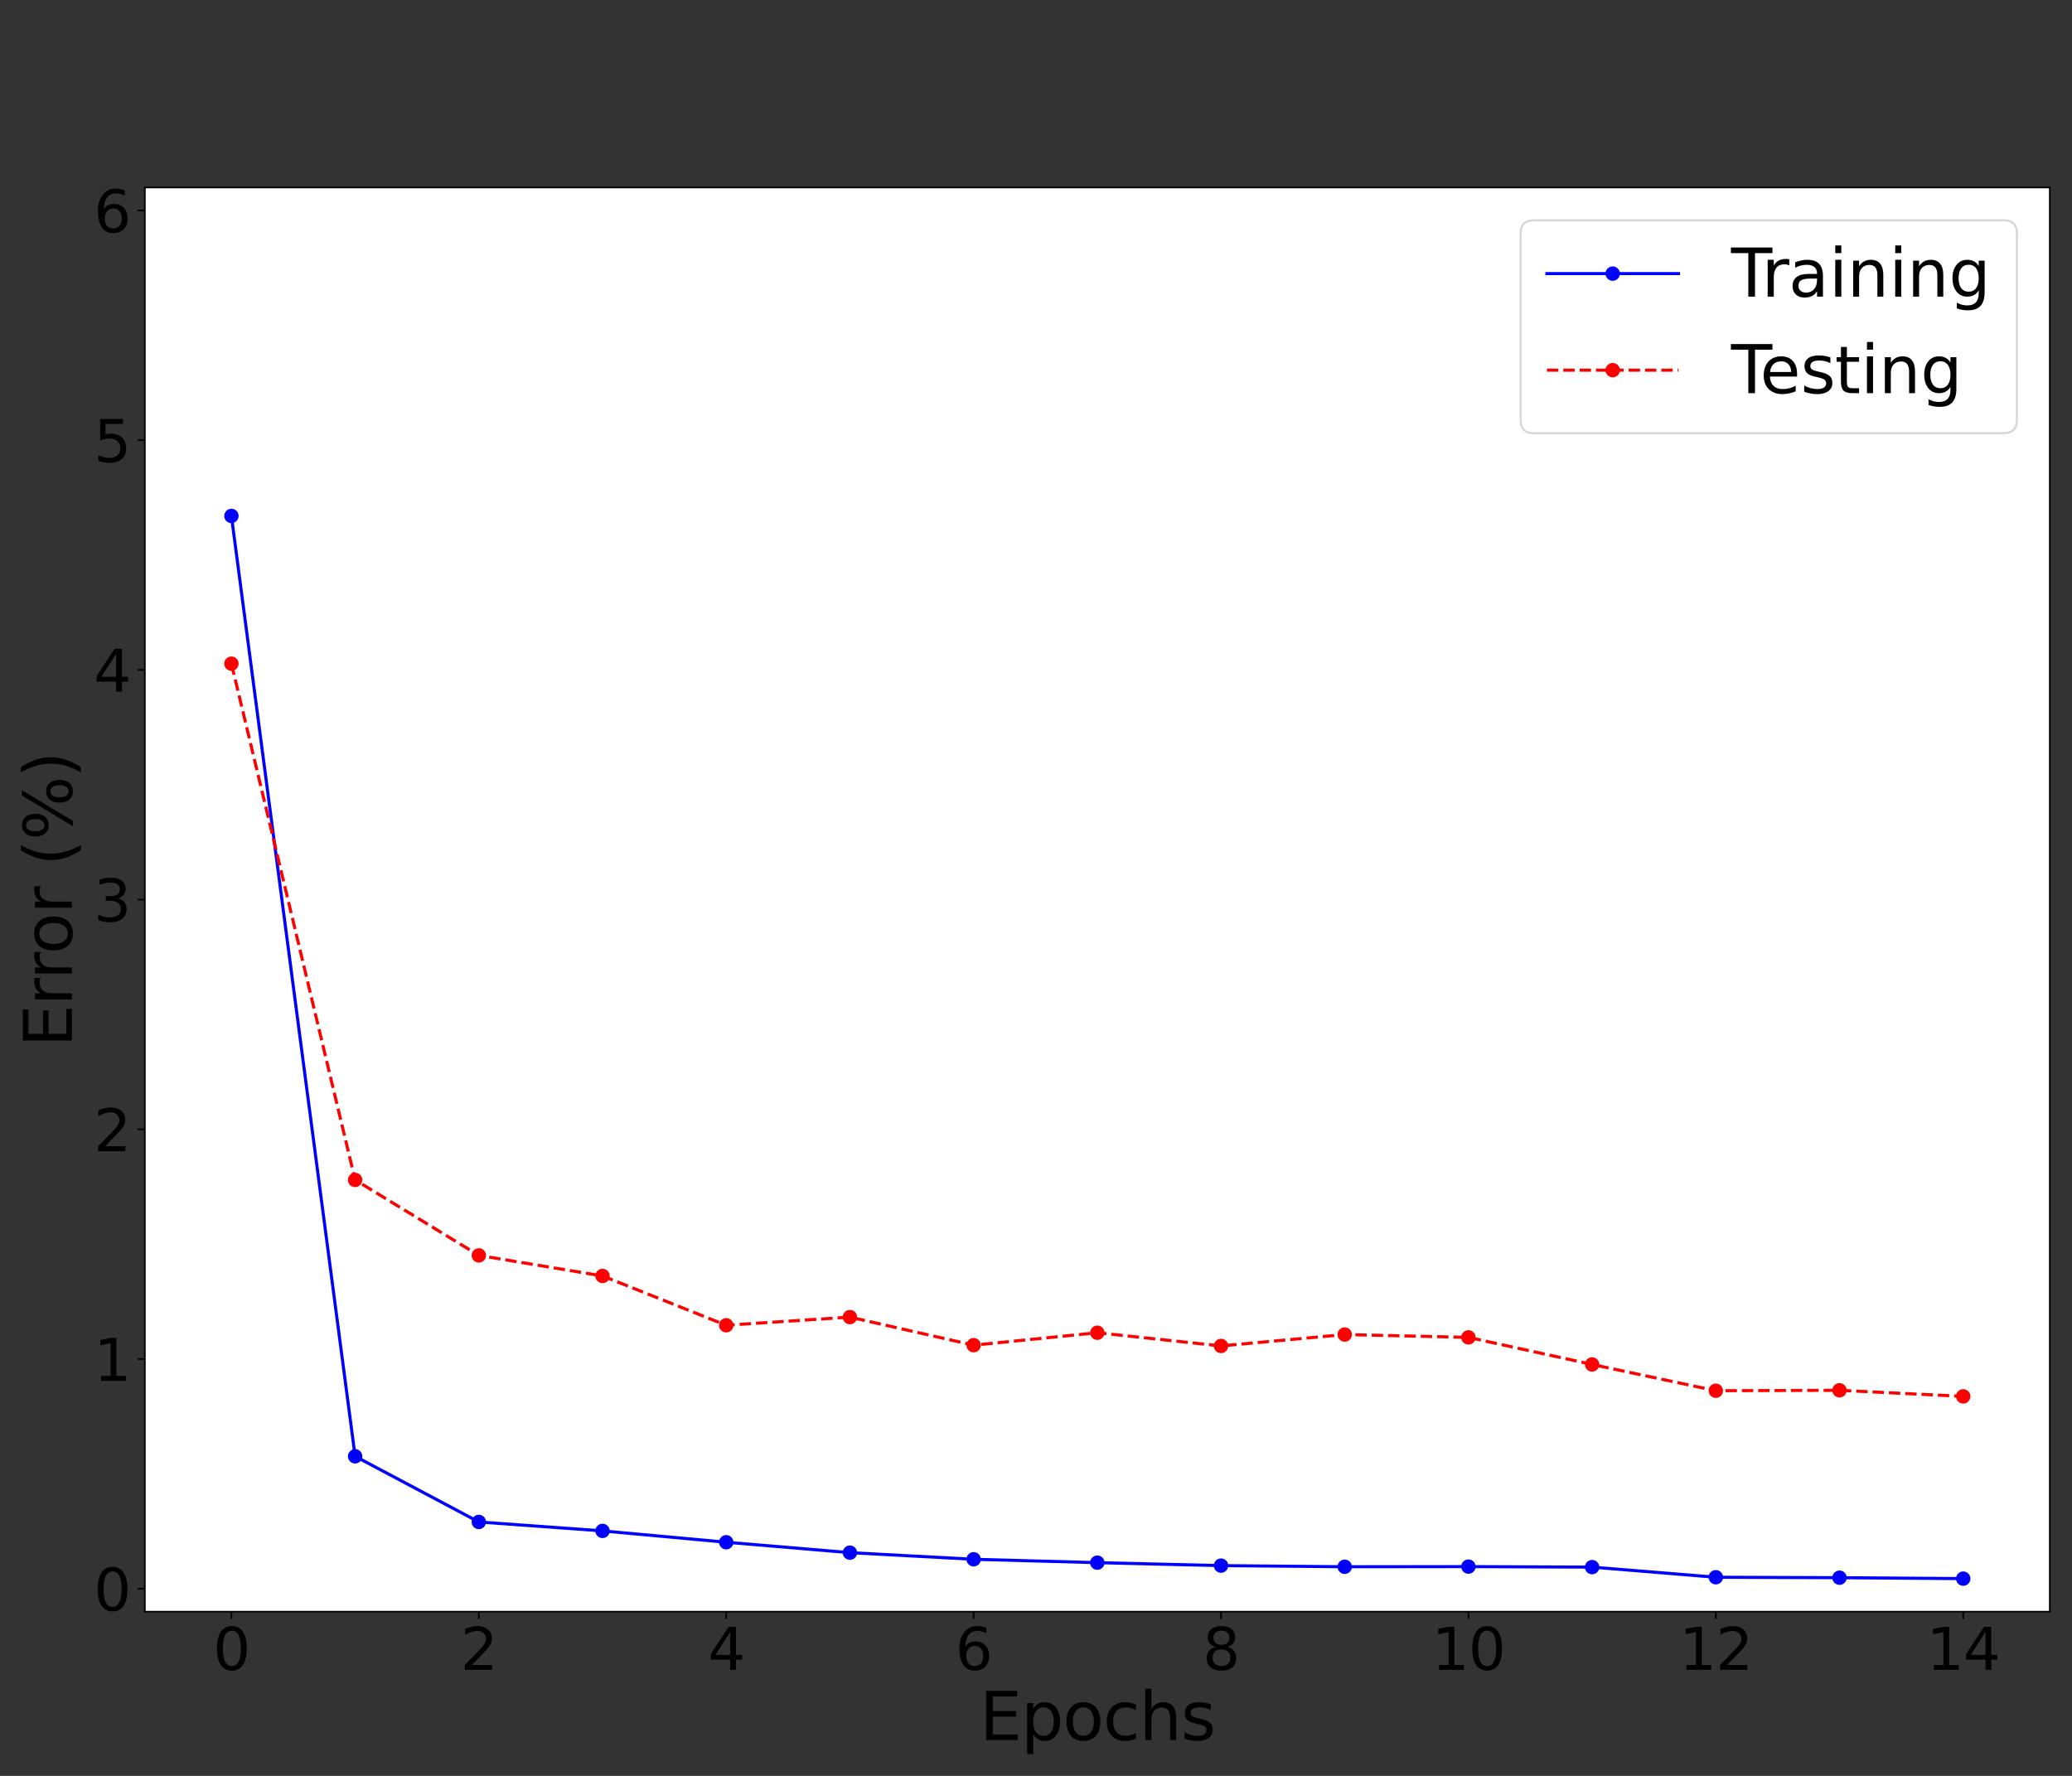 <?xml version="1.0" encoding="UTF-8" standalone="no"?>
<svg
   xmlns:dc="http://purl.org/dc/elements/1.1/"
   xmlns:cc="http://creativecommons.org/ns#"
   xmlns:rdf="http://www.w3.org/1999/02/22-rdf-syntax-ns#"
   xmlns:svg="http://www.w3.org/2000/svg"
   xmlns="http://www.w3.org/2000/svg"
   xmlns:xlink="http://www.w3.org/1999/xlink"
   xmlns:sodipodi="http://sodipodi.sourceforge.net/DTD/sodipodi-0.dtd"
   xmlns:inkscape="http://www.inkscape.org/namespaces/inkscape"
   width="1008pt"
   height="864pt"
   viewBox="0 0 1008 864"
   version="1.1"
   id="svg2784"
   sodipodi:docname="M6-history-US06-mae.svg"
   inkscape:version="1.0.2 (e86c870879, 2021-01-15)">
  <rect x="0" y="0" width="1008" height="864" fill="#333333" stroke="none"/>
  <sodipodi:namedview
     pagecolor="#ffffff"
     bordercolor="#666666"
     borderopacity="1"
     objecttolerance="10"
     gridtolerance="10"
     guidetolerance="10"
     inkscape:pageopacity="0"
     inkscape:pageshadow="2"
     inkscape:window-width="1480"
     inkscape:window-height="974"
     id="namedview2786"
     showgrid="false"
     inkscape:zoom="0.77170139"
     inkscape:cx="672"
     inkscape:cy="368.66592"
     inkscape:window-x="4"
     inkscape:window-y="24"
     inkscape:window-maximized="0"
     inkscape:current-layer="axes_1" />
  <defs
     id="defs2193">
    <style
       type="text/css"
       id="style2191">*{stroke-linejoin: round; stroke-linecap: butt}</style>
  </defs>
  <g
     id="figure_1">
    <g
       id="patch_1">
      <path
         d="M 0 864  L 1008 864  L 1008 0  L 0 0  L 0 864  z "
         style="fill: none"
         id="path2195" />
    </g>
    <g
       id="axes_1">
      <g
         id="patch_2">
        <path
           d="M 70.46 784.12  L 997.2 784.12  L 997.2 91.2  L 70.46 91.2  z "
           style="fill: #ffffff"
           id="path2198" />
      </g>
      <g
         id="matplotlib.axis_1">
        <g
           id="xtick_1">
          <g
             id="line2d_1">
            <defs
               id="defs2202">
              <path
                 id="mb2169fbafb"
                 d="M 0 0  L 0 3.5  "
                 style="stroke: #000000; stroke-width: 0.8" />
            </defs>
            <g
               id="g2206">
              <use
                 xlink:href="#mb2169fbafb"
                 x="112.585"
                 y="784.12"
                 style="stroke: #000000; stroke-width: 0.8"
                 id="use2204" />
            </g>
          </g>
          <g
             id="text_1">
            <!-- 0 -->
            <g
               transform="translate(103.677 812.396)scale(0.28 -0.28)"
               id="g2214">
              <defs
                 id="defs2210">
                <path
                   id="DejaVuSans-30"
                   d="M 2034 4250  Q 1547 4250 1301 3770  Q 1056 3291 1056 2328  Q 1056 1369 1301 889  Q 1547 409 2034 409  Q 2525 409 2770 889  Q 3016 1369 3016 2328  Q 3016 3291 2770 3770  Q 2525 4250 2034 4250  z M 2034 4750  Q 2819 4750 3233 4129  Q 3647 3509 3647 2328  Q 3647 1150 3233 529  Q 2819 -91 2034 -91  Q 1250 -91 836 529  Q 422 1150 422 2328  Q 422 3509 836 4129  Q 1250 4750 2034 4750  z "
                   transform="scale(0.016)" />
              </defs>
              <use
                 xlink:href="#DejaVuSans-30"
                 id="use2212" />
            </g>
          </g>
        </g>
        <g
           id="xtick_2">
          <g
             id="line2d_2">
            <g
               id="g2220">
              <use
                 xlink:href="#mb2169fbafb"
                 x="232.94"
                 y="784.12"
                 style="stroke: #000000; stroke-width: 0.8"
                 id="use2218" />
            </g>
          </g>
          <g
             id="text_2">
            <!-- 2 -->
            <g
               transform="translate(224.033 812.396)scale(0.28 -0.28)"
               id="g2228">
              <defs
                 id="defs2224">
                <path
                   id="DejaVuSans-32"
                   d="M 1228 531  L 3431 531  L 3431 0  L 469 0  L 469 531  Q 828 903 1448 1529  Q 2069 2156 2228 2338  Q 2531 2678 2651 2914  Q 2772 3150 2772 3378  Q 2772 3750 2511 3984  Q 2250 4219 1831 4219  Q 1534 4219 1204 4116  Q 875 4013 500 3803  L 500 4441  Q 881 4594 1212 4672  Q 1544 4750 1819 4750  Q 2544 4750 2975 4387  Q 3406 4025 3406 3419  Q 3406 3131 3298 2873  Q 3191 2616 2906 2266  Q 2828 2175 2409 1742  Q 1991 1309 1228 531  z "
                   transform="scale(0.016)" />
              </defs>
              <use
                 xlink:href="#DejaVuSans-32"
                 id="use2226" />
            </g>
          </g>
        </g>
        <g
           id="xtick_3">
          <g
             id="line2d_3">
            <g
               id="g2234">
              <use
                 xlink:href="#mb2169fbafb"
                 x="353.296"
                 y="784.12"
                 style="stroke: #000000; stroke-width: 0.8"
                 id="use2232" />
            </g>
          </g>
          <g
             id="text_3">
            <!-- 4 -->
            <g
               transform="translate(344.389 812.396)scale(0.28 -0.28)"
               id="g2242">
              <defs
                 id="defs2238">
                <path
                   id="DejaVuSans-34"
                   d="M 2419 4116  L 825 1625  L 2419 1625  L 2419 4116  z M 2253 4666  L 3047 4666  L 3047 1625  L 3713 1625  L 3713 1100  L 3047 1100  L 3047 0  L 2419 0  L 2419 1100  L 313 1100  L 313 1709  L 2253 4666  z "
                   transform="scale(0.016)" />
              </defs>
              <use
                 xlink:href="#DejaVuSans-34"
                 id="use2240" />
            </g>
          </g>
        </g>
        <g
           id="xtick_4">
          <g
             id="line2d_4">
            <g
               id="g2248">
              <use
                 xlink:href="#mb2169fbafb"
                 x="473.652"
                 y="784.12"
                 style="stroke: #000000; stroke-width: 0.8"
                 id="use2246" />
            </g>
          </g>
          <g
             id="text_4">
            <!-- 6 -->
            <g
               transform="translate(464.745 812.396)scale(0.28 -0.28)"
               id="g2256">
              <defs
                 id="defs2252">
                <path
                   id="DejaVuSans-36"
                   d="M 2113 2584  Q 1688 2584 1439 2293  Q 1191 2003 1191 1497  Q 1191 994 1439 701  Q 1688 409 2113 409  Q 2538 409 2786 701  Q 3034 994 3034 1497  Q 3034 2003 2786 2293  Q 2538 2584 2113 2584  z M 3366 4563  L 3366 3988  Q 3128 4100 2886 4159  Q 2644 4219 2406 4219  Q 1781 4219 1451 3797  Q 1122 3375 1075 2522  Q 1259 2794 1537 2939  Q 1816 3084 2150 3084  Q 2853 3084 3261 2657  Q 3669 2231 3669 1497  Q 3669 778 3244 343  Q 2819 -91 2113 -91  Q 1303 -91 875 529  Q 447 1150 447 2328  Q 447 3434 972 4092  Q 1497 4750 2381 4750  Q 2619 4750 2861 4703  Q 3103 4656 3366 4563  z "
                   transform="scale(0.016)" />
              </defs>
              <use
                 xlink:href="#DejaVuSans-36"
                 id="use2254" />
            </g>
          </g>
        </g>
        <g
           id="xtick_5">
          <g
             id="line2d_5">
            <g
               id="g2262">
              <use
                 xlink:href="#mb2169fbafb"
                 x="594.008"
                 y="784.12"
                 style="stroke: #000000; stroke-width: 0.8"
                 id="use2260" />
            </g>
          </g>
          <g
             id="text_5">
            <!-- 8 -->
            <g
               transform="translate(585.1 812.396)scale(0.28 -0.28)"
               id="g2270">
              <defs
                 id="defs2266">
                <path
                   id="DejaVuSans-38"
                   d="M 2034 2216  Q 1584 2216 1326 1975  Q 1069 1734 1069 1313  Q 1069 891 1326 650  Q 1584 409 2034 409  Q 2484 409 2743 651  Q 3003 894 3003 1313  Q 3003 1734 2745 1975  Q 2488 2216 2034 2216  z M 1403 2484  Q 997 2584 770 2862  Q 544 3141 544 3541  Q 544 4100 942 4425  Q 1341 4750 2034 4750  Q 2731 4750 3128 4425  Q 3525 4100 3525 3541  Q 3525 3141 3298 2862  Q 3072 2584 2669 2484  Q 3125 2378 3379 2068  Q 3634 1759 3634 1313  Q 3634 634 3220 271  Q 2806 -91 2034 -91  Q 1263 -91 848 271  Q 434 634 434 1313  Q 434 1759 690 2068  Q 947 2378 1403 2484  z M 1172 3481  Q 1172 3119 1398 2916  Q 1625 2713 2034 2713  Q 2441 2713 2670 2916  Q 2900 3119 2900 3481  Q 2900 3844 2670 4047  Q 2441 4250 2034 4250  Q 1625 4250 1398 4047  Q 1172 3844 1172 3481  z "
                   transform="scale(0.016)" />
              </defs>
              <use
                 xlink:href="#DejaVuSans-38"
                 id="use2268" />
            </g>
          </g>
        </g>
        <g
           id="xtick_6">
          <g
             id="line2d_6">
            <g
               id="g2276">
              <use
                 xlink:href="#mb2169fbafb"
                 x="714.364"
                 y="784.12"
                 style="stroke: #000000; stroke-width: 0.8"
                 id="use2274" />
            </g>
          </g>
          <g
             id="text_6">
            <!-- 10 -->
            <g
               transform="translate(696.549 812.396)scale(0.28 -0.28)"
               id="g2286">
              <defs
                 id="defs2280">
                <path
                   id="DejaVuSans-31"
                   d="M 794 531  L 1825 531  L 1825 4091  L 703 3866  L 703 4441  L 1819 4666  L 2450 4666  L 2450 531  L 3481 531  L 3481 0  L 794 0  L 794 531  z "
                   transform="scale(0.016)" />
              </defs>
              <use
                 xlink:href="#DejaVuSans-31"
                 id="use2282" />
              <use
                 xlink:href="#DejaVuSans-30"
                 x="63.623"
                 id="use2284" />
            </g>
          </g>
        </g>
        <g
           id="xtick_7">
          <g
             id="line2d_7">
            <g
               id="g2292">
              <use
                 xlink:href="#mb2169fbafb"
                 x="834.72"
                 y="784.12"
                 style="stroke: #000000; stroke-width: 0.8"
                 id="use2290" />
            </g>
          </g>
          <g
             id="text_7">
            <!-- 12 -->
            <g
               transform="translate(816.905 812.396)scale(0.28 -0.28)"
               id="g2299">
              <use
                 xlink:href="#DejaVuSans-31"
                 id="use2295" />
              <use
                 xlink:href="#DejaVuSans-32"
                 x="63.623"
                 id="use2297" />
            </g>
          </g>
        </g>
        <g
           id="xtick_8">
          <g
             id="line2d_8">
            <g
               id="g2305">
              <use
                 xlink:href="#mb2169fbafb"
                 x="955.075"
                 y="784.12"
                 style="stroke: #000000; stroke-width: 0.8"
                 id="use2303" />
            </g>
          </g>
          <g
             id="text_8">
            <!-- 14 -->
            <g
               transform="translate(937.26 812.396)scale(0.28 -0.28)"
               id="g2312">
              <use
                 xlink:href="#DejaVuSans-31"
                 id="use2308" />
              <use
                 xlink:href="#DejaVuSans-34"
                 x="63.623"
                 id="use2310" />
            </g>
          </g>
        </g>
        <g
           id="text_9">
          <!-- Epochs -->
          <g
             transform="translate(476.5 846.534)scale(0.32 -0.32)"
             id="g2336">
            <defs
               id="defs2322">
              <path
                 id="DejaVuSans-45"
                 d="M 628 4666  L 3578 4666  L 3578 4134  L 1259 4134  L 1259 2753  L 3481 2753  L 3481 2222  L 1259 2222  L 1259 531  L 3634 531  L 3634 0  L 628 0  L 628 4666  z "
                 transform="scale(0.016)" />
              <path
                 id="DejaVuSans-70"
                 d="M 1159 525  L 1159 -1331  L 581 -1331  L 581 3500  L 1159 3500  L 1159 2969  Q 1341 3281 1617 3432  Q 1894 3584 2278 3584  Q 2916 3584 3314 3078  Q 3713 2572 3713 1747  Q 3713 922 3314 415  Q 2916 -91 2278 -91  Q 1894 -91 1617 61  Q 1341 213 1159 525  z M 3116 1747  Q 3116 2381 2855 2742  Q 2594 3103 2138 3103  Q 1681 3103 1420 2742  Q 1159 2381 1159 1747  Q 1159 1113 1420 752  Q 1681 391 2138 391  Q 2594 391 2855 752  Q 3116 1113 3116 1747  z "
                 transform="scale(0.016)" />
              <path
                 id="DejaVuSans-6f"
                 d="M 1959 3097  Q 1497 3097 1228 2736  Q 959 2375 959 1747  Q 959 1119 1226 758  Q 1494 397 1959 397  Q 2419 397 2687 759  Q 2956 1122 2956 1747  Q 2956 2369 2687 2733  Q 2419 3097 1959 3097  z M 1959 3584  Q 2709 3584 3137 3096  Q 3566 2609 3566 1747  Q 3566 888 3137 398  Q 2709 -91 1959 -91  Q 1206 -91 779 398  Q 353 888 353 1747  Q 353 2609 779 3096  Q 1206 3584 1959 3584  z "
                 transform="scale(0.016)" />
              <path
                 id="DejaVuSans-63"
                 d="M 3122 3366  L 3122 2828  Q 2878 2963 2633 3030  Q 2388 3097 2138 3097  Q 1578 3097 1268 2742  Q 959 2388 959 1747  Q 959 1106 1268 751  Q 1578 397 2138 397  Q 2388 397 2633 464  Q 2878 531 3122 666  L 3122 134  Q 2881 22 2623 -34  Q 2366 -91 2075 -91  Q 1284 -91 818 406  Q 353 903 353 1747  Q 353 2603 823 3093  Q 1294 3584 2113 3584  Q 2378 3584 2631 3529  Q 2884 3475 3122 3366  z "
                 transform="scale(0.016)" />
              <path
                 id="DejaVuSans-68"
                 d="M 3513 2113  L 3513 0  L 2938 0  L 2938 2094  Q 2938 2591 2744 2837  Q 2550 3084 2163 3084  Q 1697 3084 1428 2787  Q 1159 2491 1159 1978  L 1159 0  L 581 0  L 581 4863  L 1159 4863  L 1159 2956  Q 1366 3272 1645 3428  Q 1925 3584 2291 3584  Q 2894 3584 3203 3211  Q 3513 2838 3513 2113  z "
                 transform="scale(0.016)" />
              <path
                 id="DejaVuSans-73"
                 d="M 2834 3397  L 2834 2853  Q 2591 2978 2328 3040  Q 2066 3103 1784 3103  Q 1356 3103 1142 2972  Q 928 2841 928 2578  Q 928 2378 1081 2264  Q 1234 2150 1697 2047  L 1894 2003  Q 2506 1872 2764 1633  Q 3022 1394 3022 966  Q 3022 478 2636 193  Q 2250 -91 1575 -91  Q 1294 -91 989 -36  Q 684 19 347 128  L 347 722  Q 666 556 975 473  Q 1284 391 1588 391  Q 1994 391 2212 530  Q 2431 669 2431 922  Q 2431 1156 2273 1281  Q 2116 1406 1581 1522  L 1381 1569  Q 847 1681 609 1914  Q 372 2147 372 2553  Q 372 3047 722 3315  Q 1072 3584 1716 3584  Q 2034 3584 2315 3537  Q 2597 3491 2834 3397  z "
                 transform="scale(0.016)" />
            </defs>
            <use
               xlink:href="#DejaVuSans-45"
               id="use2324" />
            <use
               xlink:href="#DejaVuSans-70"
               x="63.184"
               id="use2326" />
            <use
               xlink:href="#DejaVuSans-6f"
               x="126.66"
               id="use2328" />
            <use
               xlink:href="#DejaVuSans-63"
               x="187.842"
               id="use2330" />
            <use
               xlink:href="#DejaVuSans-68"
               x="242.822"
               id="use2332" />
            <use
               xlink:href="#DejaVuSans-73"
               x="306.201"
               id="use2334" />
          </g>
        </g>
      </g>
      <g
         id="matplotlib.axis_2">
        <g
           id="ytick_1">
          <g
             id="line2d_9">
            <defs
               id="defs2341">
              <path
                 id="mb3a156bbfe"
                 d="M 0 0  L -3.5 0  "
                 style="stroke: #000000; stroke-width: 0.8" />
            </defs>
            <g
               id="g2345">
              <use
                 xlink:href="#mb3a156bbfe"
                 x="70.46"
                 y="772.944"
                 style="stroke: #000000; stroke-width: 0.8"
                 id="use2343" />
            </g>
          </g>
          <g
             id="text_10">
            <!-- 0 -->
            <g
               transform="translate(45.645 783.582)scale(0.28 -0.28)"
               id="g2350">
              <use
                 xlink:href="#DejaVuSans-30"
                 id="use2348" />
            </g>
          </g>
        </g>
        <g
           id="ytick_2">
          <g
             id="line2d_10">
            <g
               id="g2356">
              <use
                 xlink:href="#mb3a156bbfe"
                 x="70.46"
                 y="661.183"
                 style="stroke: #000000; stroke-width: 0.8"
                 id="use2354" />
            </g>
          </g>
          <g
             id="text_11">
            <!-- 1 -->
            <g
               transform="translate(45.645 671.82)scale(0.28 -0.28)"
               id="g2361">
              <use
                 xlink:href="#DejaVuSans-31"
                 id="use2359" />
            </g>
          </g>
        </g>
        <g
           id="ytick_3">
          <g
             id="line2d_11">
            <g
               id="g2367">
              <use
                 xlink:href="#mb3a156bbfe"
                 x="70.46"
                 y="549.421"
                 style="stroke: #000000; stroke-width: 0.8"
                 id="use2365" />
            </g>
          </g>
          <g
             id="text_12">
            <!-- 2 -->
            <g
               transform="translate(45.645 560.059)scale(0.28 -0.28)"
               id="g2372">
              <use
                 xlink:href="#DejaVuSans-32"
                 id="use2370" />
            </g>
          </g>
        </g>
        <g
           id="ytick_4">
          <g
             id="line2d_12">
            <g
               id="g2378">
              <use
                 xlink:href="#mb3a156bbfe"
                 x="70.46"
                 y="437.66"
                 style="stroke: #000000; stroke-width: 0.8"
                 id="use2376" />
            </g>
          </g>
          <g
             id="text_13">
            <!-- 3 -->
            <g
               transform="translate(45.645 448.298)scale(0.28 -0.28)"
               id="g2386">
              <defs
                 id="defs2382">
                <path
                   id="DejaVuSans-33"
                   d="M 2597 2516  Q 3050 2419 3304 2112  Q 3559 1806 3559 1356  Q 3559 666 3084 287  Q 2609 -91 1734 -91  Q 1441 -91 1130 -33  Q 819 25 488 141  L 488 750  Q 750 597 1062 519  Q 1375 441 1716 441  Q 2309 441 2620 675  Q 2931 909 2931 1356  Q 2931 1769 2642 2001  Q 2353 2234 1838 2234  L 1294 2234  L 1294 2753  L 1863 2753  Q 2328 2753 2575 2939  Q 2822 3125 2822 3475  Q 2822 3834 2567 4026  Q 2313 4219 1838 4219  Q 1578 4219 1281 4162  Q 984 4106 628 3988  L 628 4550  Q 988 4650 1302 4700  Q 1616 4750 1894 4750  Q 2613 4750 3031 4423  Q 3450 4097 3450 3541  Q 3450 3153 3228 2886  Q 3006 2619 2597 2516  z "
                   transform="scale(0.016)" />
              </defs>
              <use
                 xlink:href="#DejaVuSans-33"
                 id="use2384" />
            </g>
          </g>
        </g>
        <g
           id="ytick_5">
          <g
             id="line2d_13">
            <g
               id="g2392">
              <use
                 xlink:href="#mb3a156bbfe"
                 x="70.46"
                 y="325.899"
                 style="stroke: #000000; stroke-width: 0.8"
                 id="use2390" />
            </g>
          </g>
          <g
             id="text_14">
            <!-- 4 -->
            <g
               transform="translate(45.645 336.537)scale(0.28 -0.28)"
               id="g2397">
              <use
                 xlink:href="#DejaVuSans-34"
                 id="use2395" />
            </g>
          </g>
        </g>
        <g
           id="ytick_6">
          <g
             id="line2d_14">
            <g
               id="g2403">
              <use
                 xlink:href="#mb3a156bbfe"
                 x="70.46"
                 y="214.137"
                 style="stroke: #000000; stroke-width: 0.8"
                 id="use2401" />
            </g>
          </g>
          <g
             id="text_15">
            <!-- 5 -->
            <g
               transform="translate(45.645 224.775)scale(0.28 -0.28)"
               id="g2411">
              <defs
                 id="defs2407">
                <path
                   id="DejaVuSans-35"
                   d="M 691 4666  L 3169 4666  L 3169 4134  L 1269 4134  L 1269 2991  Q 1406 3038 1543 3061  Q 1681 3084 1819 3084  Q 2600 3084 3056 2656  Q 3513 2228 3513 1497  Q 3513 744 3044 326  Q 2575 -91 1722 -91  Q 1428 -91 1123 -41  Q 819 9 494 109  L 494 744  Q 775 591 1075 516  Q 1375 441 1709 441  Q 2250 441 2565 725  Q 2881 1009 2881 1497  Q 2881 1984 2565 2268  Q 2250 2553 1709 2553  Q 1456 2553 1204 2497  Q 953 2441 691 2322  L 691 4666  z "
                   transform="scale(0.016)" />
              </defs>
              <use
                 xlink:href="#DejaVuSans-35"
                 id="use2409" />
            </g>
          </g>
        </g>
        <g
           id="ytick_7">
          <g
             id="line2d_15">
            <g
               id="g2417">
              <use
                 xlink:href="#mb3a156bbfe"
                 x="70.46"
                 y="102.376"
                 style="stroke: #000000; stroke-width: 0.8"
                 id="use2415" />
            </g>
          </g>
          <g
             id="text_16">
            <!-- 6 -->
            <g
               transform="translate(45.645 113.014)scale(0.28 -0.28)"
               id="g2422">
              <use
                 xlink:href="#DejaVuSans-36"
                 id="use2420" />
            </g>
          </g>
        </g>
        <g
           id="text_17">
          <!-- Error (%) -->
          <g
             transform="translate(34.99 509.425)rotate(-90)scale(0.32 -0.32)"
             id="g2451">
            <defs
               id="defs2431">
              <path
                 id="DejaVuSans-72"
                 d="M 2631 2963  Q 2534 3019 2420 3045  Q 2306 3072 2169 3072  Q 1681 3072 1420 2755  Q 1159 2438 1159 1844  L 1159 0  L 581 0  L 581 3500  L 1159 3500  L 1159 2956  Q 1341 3275 1631 3429  Q 1922 3584 2338 3584  Q 2397 3584 2469 3576  Q 2541 3569 2628 3553  L 2631 2963  z "
                 transform="scale(0.016)" />
              <path
                 id="DejaVuSans-20"
                 transform="scale(0.016)" />
              <path
                 id="DejaVuSans-28"
                 d="M 1984 4856  Q 1566 4138 1362 3434  Q 1159 2731 1159 2009  Q 1159 1288 1364 580  Q 1569 -128 1984 -844  L 1484 -844  Q 1016 -109 783 600  Q 550 1309 550 2009  Q 550 2706 781 3412  Q 1013 4119 1484 4856  L 1984 4856  z "
                 transform="scale(0.016)" />
              <path
                 id="DejaVuSans-25"
                 d="M 4653 2053  Q 4381 2053 4226 1822  Q 4072 1591 4072 1178  Q 4072 772 4226 539  Q 4381 306 4653 306  Q 4919 306 5073 539  Q 5228 772 5228 1178  Q 5228 1588 5073 1820  Q 4919 2053 4653 2053  z M 4653 2450  Q 5147 2450 5437 2106  Q 5728 1763 5728 1178  Q 5728 594 5436 251  Q 5144 -91 4653 -91  Q 4153 -91 3862 251  Q 3572 594 3572 1178  Q 3572 1766 3864 2108  Q 4156 2450 4653 2450  z M 1428 4353  Q 1159 4353 1004 4120  Q 850 3888 850 3481  Q 850 3069 1003 2837  Q 1156 2606 1428 2606  Q 1700 2606 1854 2837  Q 2009 3069 2009 3481  Q 2009 3884 1853 4118  Q 1697 4353 1428 4353  z M 4250 4750  L 4750 4750  L 1831 -91  L 1331 -91  L 4250 4750  z M 1428 4750  Q 1922 4750 2215 4408  Q 2509 4066 2509 3481  Q 2509 2891 2217 2550  Q 1925 2209 1428 2209  Q 931 2209 642 2551  Q 353 2894 353 3481  Q 353 4063 643 4406  Q 934 4750 1428 4750  z "
                 transform="scale(0.016)" />
              <path
                 id="DejaVuSans-29"
                 d="M 513 4856  L 1013 4856  Q 1481 4119 1714 3412  Q 1947 2706 1947 2009  Q 1947 1309 1714 600  Q 1481 -109 1013 -844  L 513 -844  Q 928 -128 1133 580  Q 1338 1288 1338 2009  Q 1338 2731 1133 3434  Q 928 4138 513 4856  z "
                 transform="scale(0.016)" />
            </defs>
            <use
               xlink:href="#DejaVuSans-45"
               id="use2433" />
            <use
               xlink:href="#DejaVuSans-72"
               x="63.184"
               id="use2435" />
            <use
               xlink:href="#DejaVuSans-72"
               x="102.547"
               id="use2437" />
            <use
               xlink:href="#DejaVuSans-6f"
               x="141.41"
               id="use2439" />
            <use
               xlink:href="#DejaVuSans-72"
               x="202.592"
               id="use2441" />
            <use
               xlink:href="#DejaVuSans-20"
               x="243.705"
               id="use2443" />
            <use
               xlink:href="#DejaVuSans-28"
               x="275.492"
               id="use2445" />
            <use
               xlink:href="#DejaVuSans-25"
               x="314.506"
               id="use2447" />
            <use
               xlink:href="#DejaVuSans-29"
               x="409.525"
               id="use2449" />
          </g>
        </g>
      </g>
      <g
         id="line2d_16">
        <path
           d="M 112.585 251.012  L 172.762 708.525  L 232.94 740.463  L 293.118 744.817  L 353.296 750.328  L 413.474 755.4  L 473.652 758.622  L 533.83 760.257  L 594.008 761.7  L 654.186 762.258  L 714.364 762.186  L 774.542 762.436  L 834.72 767.359  L 894.898 767.578  L 955.075 768.031  "
           clip-path="url(#p504f9b98a8)"
           style="fill: none; stroke: #0000ff; stroke-width: 1.5; stroke-linecap: square"
           id="path2455" />
        <defs
           id="defs2458">
          <path
             id="m513a4b4dc4"
             d="M 0 3  C 0.796 3 1.559 2.684 2.121 2.121  C 2.684 1.559 3 0.796 3 0  C 3 -0.796 2.684 -1.559 2.121 -2.121  C 1.559 -2.684 0.796 -3 0 -3  C -0.796 -3 -1.559 -2.684 -2.121 -2.121  C -2.684 -1.559 -3 -0.796 -3 0  C -3 0.796 -2.684 1.559 -2.121 2.121  C -1.559 2.684 -0.796 3 0 3  z "
             style="stroke: #0000ff" />
        </defs>
        <g
           clip-path="url(#p504f9b98a8)"
           id="g2490">
          <use
             xlink:href="#m513a4b4dc4"
             x="112.585"
             y="251.012"
             style="fill: #0000ff; stroke: #0000ff"
             id="use2460" />
          <use
             xlink:href="#m513a4b4dc4"
             x="172.762"
             y="708.525"
             style="fill: #0000ff; stroke: #0000ff"
             id="use2462" />
          <use
             xlink:href="#m513a4b4dc4"
             x="232.94"
             y="740.463"
             style="fill: #0000ff; stroke: #0000ff"
             id="use2464" />
          <use
             xlink:href="#m513a4b4dc4"
             x="293.118"
             y="744.817"
             style="fill: #0000ff; stroke: #0000ff"
             id="use2466" />
          <use
             xlink:href="#m513a4b4dc4"
             x="353.296"
             y="750.328"
             style="fill: #0000ff; stroke: #0000ff"
             id="use2468" />
          <use
             xlink:href="#m513a4b4dc4"
             x="413.474"
             y="755.4"
             style="fill: #0000ff; stroke: #0000ff"
             id="use2470" />
          <use
             xlink:href="#m513a4b4dc4"
             x="473.652"
             y="758.622"
             style="fill: #0000ff; stroke: #0000ff"
             id="use2472" />
          <use
             xlink:href="#m513a4b4dc4"
             x="533.83"
             y="760.257"
             style="fill: #0000ff; stroke: #0000ff"
             id="use2474" />
          <use
             xlink:href="#m513a4b4dc4"
             x="594.008"
             y="761.7"
             style="fill: #0000ff; stroke: #0000ff"
             id="use2476" />
          <use
             xlink:href="#m513a4b4dc4"
             x="654.186"
             y="762.258"
             style="fill: #0000ff; stroke: #0000ff"
             id="use2478" />
          <use
             xlink:href="#m513a4b4dc4"
             x="714.364"
             y="762.186"
             style="fill: #0000ff; stroke: #0000ff"
             id="use2480" />
          <use
             xlink:href="#m513a4b4dc4"
             x="774.542"
             y="762.436"
             style="fill: #0000ff; stroke: #0000ff"
             id="use2482" />
          <use
             xlink:href="#m513a4b4dc4"
             x="834.72"
             y="767.359"
             style="fill: #0000ff; stroke: #0000ff"
             id="use2484" />
          <use
             xlink:href="#m513a4b4dc4"
             x="894.898"
             y="767.578"
             style="fill: #0000ff; stroke: #0000ff"
             id="use2486" />
          <use
             xlink:href="#m513a4b4dc4"
             x="955.075"
             y="768.031"
             style="fill: #0000ff; stroke: #0000ff"
             id="use2488" />
        </g>
      </g>
      <g
         id="line2d_17">
        <path
           d="M 112.585 322.887  L 172.762 574.057  L 232.94 610.777  L 293.118 620.776  L 353.296 644.758  L 413.474 640.793  L 473.652 654.456  L 533.83 648.398  L 594.008 654.826  L 654.186 649.277  L 714.364 650.656  L 774.542 663.833  L 834.72 676.611  L 894.898 676.408  L 955.075 679.359  "
           clip-path="url(#p504f9b98a8)"
           style="fill: none; stroke-dasharray: 5.55,2.4; stroke-dashoffset: 0; stroke: #ff0000; stroke-width: 1.5"
           id="path2493" />
        <defs
           id="defs2496">
          <path
             id="maf9dc36c21"
             d="M 0 3  C 0.796 3 1.559 2.684 2.121 2.121  C 2.684 1.559 3 0.796 3 0  C 3 -0.796 2.684 -1.559 2.121 -2.121  C 1.559 -2.684 0.796 -3 0 -3  C -0.796 -3 -1.559 -2.684 -2.121 -2.121  C -2.684 -1.559 -3 -0.796 -3 0  C -3 0.796 -2.684 1.559 -2.121 2.121  C -1.559 2.684 -0.796 3 0 3  z "
             style="stroke: #ff0000" />
        </defs>
        <g
           clip-path="url(#p504f9b98a8)"
           id="g2528">
          <use
             xlink:href="#maf9dc36c21"
             x="112.585"
             y="322.887"
             style="fill: #ff0000; stroke: #ff0000"
             id="use2498" />
          <use
             xlink:href="#maf9dc36c21"
             x="172.762"
             y="574.057"
             style="fill: #ff0000; stroke: #ff0000"
             id="use2500" />
          <use
             xlink:href="#maf9dc36c21"
             x="232.94"
             y="610.777"
             style="fill: #ff0000; stroke: #ff0000"
             id="use2502" />
          <use
             xlink:href="#maf9dc36c21"
             x="293.118"
             y="620.776"
             style="fill: #ff0000; stroke: #ff0000"
             id="use2504" />
          <use
             xlink:href="#maf9dc36c21"
             x="353.296"
             y="644.758"
             style="fill: #ff0000; stroke: #ff0000"
             id="use2506" />
          <use
             xlink:href="#maf9dc36c21"
             x="413.474"
             y="640.793"
             style="fill: #ff0000; stroke: #ff0000"
             id="use2508" />
          <use
             xlink:href="#maf9dc36c21"
             x="473.652"
             y="654.456"
             style="fill: #ff0000; stroke: #ff0000"
             id="use2510" />
          <use
             xlink:href="#maf9dc36c21"
             x="533.83"
             y="648.398"
             style="fill: #ff0000; stroke: #ff0000"
             id="use2512" />
          <use
             xlink:href="#maf9dc36c21"
             x="594.008"
             y="654.826"
             style="fill: #ff0000; stroke: #ff0000"
             id="use2514" />
          <use
             xlink:href="#maf9dc36c21"
             x="654.186"
             y="649.277"
             style="fill: #ff0000; stroke: #ff0000"
             id="use2516" />
          <use
             xlink:href="#maf9dc36c21"
             x="714.364"
             y="650.656"
             style="fill: #ff0000; stroke: #ff0000"
             id="use2518" />
          <use
             xlink:href="#maf9dc36c21"
             x="774.542"
             y="663.833"
             style="fill: #ff0000; stroke: #ff0000"
             id="use2520" />
          <use
             xlink:href="#maf9dc36c21"
             x="834.72"
             y="676.611"
             style="fill: #ff0000; stroke: #ff0000"
             id="use2522" />
          <use
             xlink:href="#maf9dc36c21"
             x="894.898"
             y="676.408"
             style="fill: #ff0000; stroke: #ff0000"
             id="use2524" />
          <use
             xlink:href="#maf9dc36c21"
             x="955.075"
             y="679.359"
             style="fill: #ff0000; stroke: #ff0000"
             id="use2526" />
        </g>
      </g>
      <g
         id="patch_3">
        <path
           d="M 70.46 784.12  L 70.46 91.2  "
           style="fill: none; stroke: #000000; stroke-width: 0.8; stroke-linejoin: miter; stroke-linecap: square"
           id="path2531" />
      </g>
      <g
         id="patch_4">
        <path
           d="M 997.2 784.12  L 997.2 91.2  "
           style="fill: none; stroke: #000000; stroke-width: 0.8; stroke-linejoin: miter; stroke-linecap: square"
           id="path2534" />
      </g>
      <g
         id="patch_5">
        <path
           d="M 70.46 784.12  L 997.2 784.12  "
           style="fill: none; stroke: #000000; stroke-width: 0.8; stroke-linejoin: miter; stroke-linecap: square"
           id="path2537" />
      </g>
      <g
         id="patch_6">
        <path
           d="M 70.46 91.2  L 997.2 91.2  "
           style="fill: none; stroke: #000000; stroke-width: 0.8; stroke-linejoin: miter; stroke-linecap: square"
           id="path2540" />
      </g>
      <g
         id="legend_1">
        <g
           id="patch_7">
          <path
             d="M 746.155 210.74  L 974.8 210.74  Q 981.2 210.74 981.2 204.34  L 981.2 113.6  Q 981.2 107.2 974.8 107.2  L 746.155 107.2  Q 739.755 107.2 739.755 113.6  L 739.755 204.34  Q 739.755 210.74 746.155 210.74  z "
             style="fill: #ffffff; opacity: 0.8; stroke: #cccccc; stroke-linejoin: miter"
             id="path2641" />
        </g>
        <g
           id="line2d_18">
          <path
             d="M 752.555 133.115  L 784.555 133.115  L 816.555 133.115  "
             style="fill: none; stroke: #0000ff; stroke-width: 1.5; stroke-linecap: square"
             id="path2644" />
          <g
             id="g2648">
            <use
               xlink:href="#m513a4b4dc4"
               x="784.555"
               y="133.115"
               style="fill: #0000ff; stroke: #0000ff"
               id="use2646" />
          </g>
        </g>
        <g
           id="text_19">
          <!-- Training -->
          <g
             transform="translate(842.155 144.315)scale(0.32 -0.32)"
             id="g2671">
            <defs
               id="defs2653">
              <path
                 id="DejaVuSans-54"
                 d="M -19 4666  L 3928 4666  L 3928 4134  L 2272 4134  L 2272 0  L 1638 0  L 1638 4134  L -19 4134  L -19 4666  z "
                 transform="scale(0.016)" />
              <path
                 id="DejaVuSans-69"
                 d="M 603 3500  L 1178 3500  L 1178 0  L 603 0  L 603 3500  z M 603 4863  L 1178 4863  L 1178 4134  L 603 4134  L 603 4863  z "
                 transform="scale(0.016)" />
            </defs>
            <use
               xlink:href="#DejaVuSans-54"
               id="use2655" />
            <use
               xlink:href="#DejaVuSans-72"
               x="46.334"
               id="use2657" />
            <path
               id="use2659"
               d="m 121.729,27.484 q -10.891,0 -15.094,-2.484 -4.203,-2.484 -4.203,-8.5 0,-4.781 3.156,-7.594 3.156,-2.797 8.562,-2.797 7.484,0 12,5.297 4.516,5.297 4.516,14.078 v 2 z m 17.922,3.719 V 0 h -8.984 v 8.297 q -3.078,-4.969 -7.672,-7.344 -4.594,-2.375 -11.234,-2.375 -8.391,0 -13.359,4.719 -4.953,4.719 -4.953,12.625 0,9.219 6.172,13.906 6.187,4.688 18.437,4.688 h 12.609 v 0.891 q 0,6.203 -4.078,9.594 -4.078,3.391 -11.453,3.391 -4.688,0 -9.141,-1.125 -4.438,-1.125 -8.531,-3.375 v 8.312 q 4.922,1.906 9.562,2.844 Q 111.666,56 116.057,56 q 11.875,0 17.734,-6.156 5.859,-6.141 5.859,-18.641 z"
               style="stroke-width:0.016" />
            <use
               xlink:href="#DejaVuSans-69"
               x="148.727"
               id="use2661" />
            <path
               id="use2663"
               d="M 231.4,33.016 V 0 h -8.984 v 32.719 q 0,7.766 -3.031,11.609 -3.031,3.859 -9.078,3.859 -7.281,0 -11.484,-4.641 -4.203,-4.625 -4.203,-12.641 V 0 h -9.031 v 54.688 h 9.031 v -8.5 q 3.234,4.938 7.594,7.375 4.375,2.438 10.094,2.438 9.422,0 14.25,-5.828 4.844,-5.828 4.844,-17.156 z"
               style="stroke-width:0.016" />
            <use
               xlink:href="#DejaVuSans-69"
               x="239.889"
               id="use2665" />
            <path
               id="use2667"
               d="M 322.562,33.016 V 0 h -8.984 v 32.719 q 0,7.766 -3.031,11.609 -3.031,3.859 -9.078,3.859 -7.281,0 -11.484,-4.641 -4.203,-4.625 -4.203,-12.641 V 0 H 276.75 v 54.688 h 9.031 v -8.5 q 3.234,4.938 7.594,7.375 Q 297.75,56 303.469,56 q 9.422,0 14.25,-5.828 4.844,-5.828 4.844,-17.156 z"
               style="stroke-width:0.016" />
            <path
               id="use2669"
               d="m 376.457,27.984 q 0,9.766 -4.031,15.125 -4.016,5.375 -11.297,5.375 -7.219,0 -11.25,-5.375 -4.031,-5.359 -4.031,-15.125 0,-9.719 4.031,-15.094 4.031,-5.375 11.25,-5.375 7.281,0 11.297,5.375 4.031,5.375 4.031,15.094 z M 385.441,6.781 q 0,-13.953 -6.203,-20.766 -6.188,-6.812 -18.984,-6.812 -4.734,0 -8.938,0.703 -4.203,0.703 -8.156,2.172 V -9.188 q 3.953,-2.141 7.812,-3.156 3.859,-1.031 7.859,-1.031 8.844,0 13.234,4.609 4.391,4.609 4.391,13.938 V 9.625 Q 373.676,4.781 369.332,2.391 364.988,0 358.926,0 q -10.047,0 -16.203,7.656 -6.156,7.672 -6.156,20.328 0,12.688 6.156,20.344 Q 348.879,56 358.926,56 q 6.062,0 10.406,-2.391 4.344,-2.391 7.125,-7.219 V 54.688 h 8.984 z"
               style="stroke-width:0.016" />
          </g>
        </g>
        <g
           id="line2d_19">
          <path
             d="M 752.555 180.085  L 784.555 180.085  L 816.555 180.085  "
             style="fill: none; stroke-dasharray: 5.55,2.4; stroke-dashoffset: 0; stroke: #ff0000; stroke-width: 1.5"
             id="path2674" />
          <g
             id="g2678">
            <use
               xlink:href="#maf9dc36c21"
               x="784.555"
               y="180.085"
               style="fill: #ff0000; stroke: #ff0000"
               id="use2676" />
          </g>
        </g>
        <g
           id="text_20">
          <!-- Testing -->
          <g
             transform="translate(842.155 191.285)scale(0.32 -0.32)"
             id="g2695">
            <use
               xlink:href="#DejaVuSans-54"
               id="use2681" />
            <path
               id="use2683"
               d="M 100.287,29.594 V 25.203 H 58.975 q 0.594,-9.281 5.594,-14.141 5,-4.859 13.938,-4.859 5.172,0 10.031,1.266 4.859,1.266 9.656,3.812 v -8.5 q -4.844,-2.047 -9.922,-3.125 -5.078,-1.078 -10.297,-1.078 -13.094,0 -20.734,7.609 -7.641,7.625 -7.641,20.625 0,13.422 7.25,21.297 Q 64.1,56 76.412,56 q 11.031,0 17.453,-7.109 6.422,-7.094 6.422,-19.297 z m -8.984,2.641 q -0.094,7.359 -4.125,11.75 -4.031,4.406 -10.672,4.406 -7.516,0 -12.031,-4.25 -4.516,-4.25 -5.203,-11.969 z"
               style="stroke-width:0.016" />
            <use
               xlink:href="#DejaVuSans-73"
               x="105.607"
               id="use2685" />
            <path
               id="use2687"
               d="M 176.02,70.219 V 54.688 h 18.5 v -6.984 h -18.5 v -29.688 q 0,-6.688 1.828,-8.594 1.828,-1.906 7.453,-1.906 h 9.219 V 0 h -9.219 q -10.406,0 -14.359,3.875 -3.953,3.891 -3.953,14.141 v 29.688 h -6.594 V 54.688 h 6.594 v 15.531 z"
               style="stroke-width:0.016" />
            <use
               xlink:href="#DejaVuSans-69"
               x="196.916"
               id="use2689" />
            <path
               id="use2691"
               d="M 279.59,33.016 V 0 h -8.984 v 32.719 q 0,7.766 -3.031,11.609 -3.031,3.859 -9.078,3.859 -7.281,0 -11.484,-4.641 -4.203,-4.625 -4.203,-12.641 V 0 h -9.031 v 54.688 h 9.031 v -8.5 q 3.234,4.938 7.594,7.375 4.375,2.438 10.094,2.438 9.422,0 14.25,-5.828 4.844,-5.828 4.844,-17.156 z"
               style="stroke-width:0.016" />
            <path
               id="use2693"
               d="m 333.484,27.984 q 0,9.766 -4.031,15.125 -4.016,5.375 -11.297,5.375 -7.219,0 -11.25,-5.375 -4.031,-5.359 -4.031,-15.125 0,-9.719 4.031,-15.094 4.031,-5.375 11.25,-5.375 7.281,0 11.297,5.375 4.031,5.375 4.031,15.094 z M 342.469,6.781 q 0,-13.953 -6.203,-20.766 -6.188,-6.812 -18.984,-6.812 -4.734,0 -8.938,0.703 -4.203,0.703 -8.156,2.172 V -9.188 q 3.953,-2.141 7.812,-3.156 3.859,-1.031 7.859,-1.031 8.844,0 13.234,4.609 4.391,4.609 4.391,13.938 V 9.625 Q 330.703,4.781 326.359,2.391 322.016,0 315.953,0 305.906,0 299.75,7.656 q -6.156,7.672 -6.156,20.328 0,12.688 6.156,20.344 Q 305.906,56 315.953,56 q 6.062,0 10.406,-2.391 4.344,-2.391 7.125,-7.219 V 54.688 h 8.984 z"
               style="stroke-width:0.016" />
          </g>
        </g>
      </g>
    </g>
  </g>
  <defs
     id="defs2782">
    <clipPath
       id="p504f9b98a8">
      <rect
         x="70.46"
         y="91.2"
         width="926.74"
         height="692.92"
         id="rect2779" />
    </clipPath>
  </defs>
</svg>
